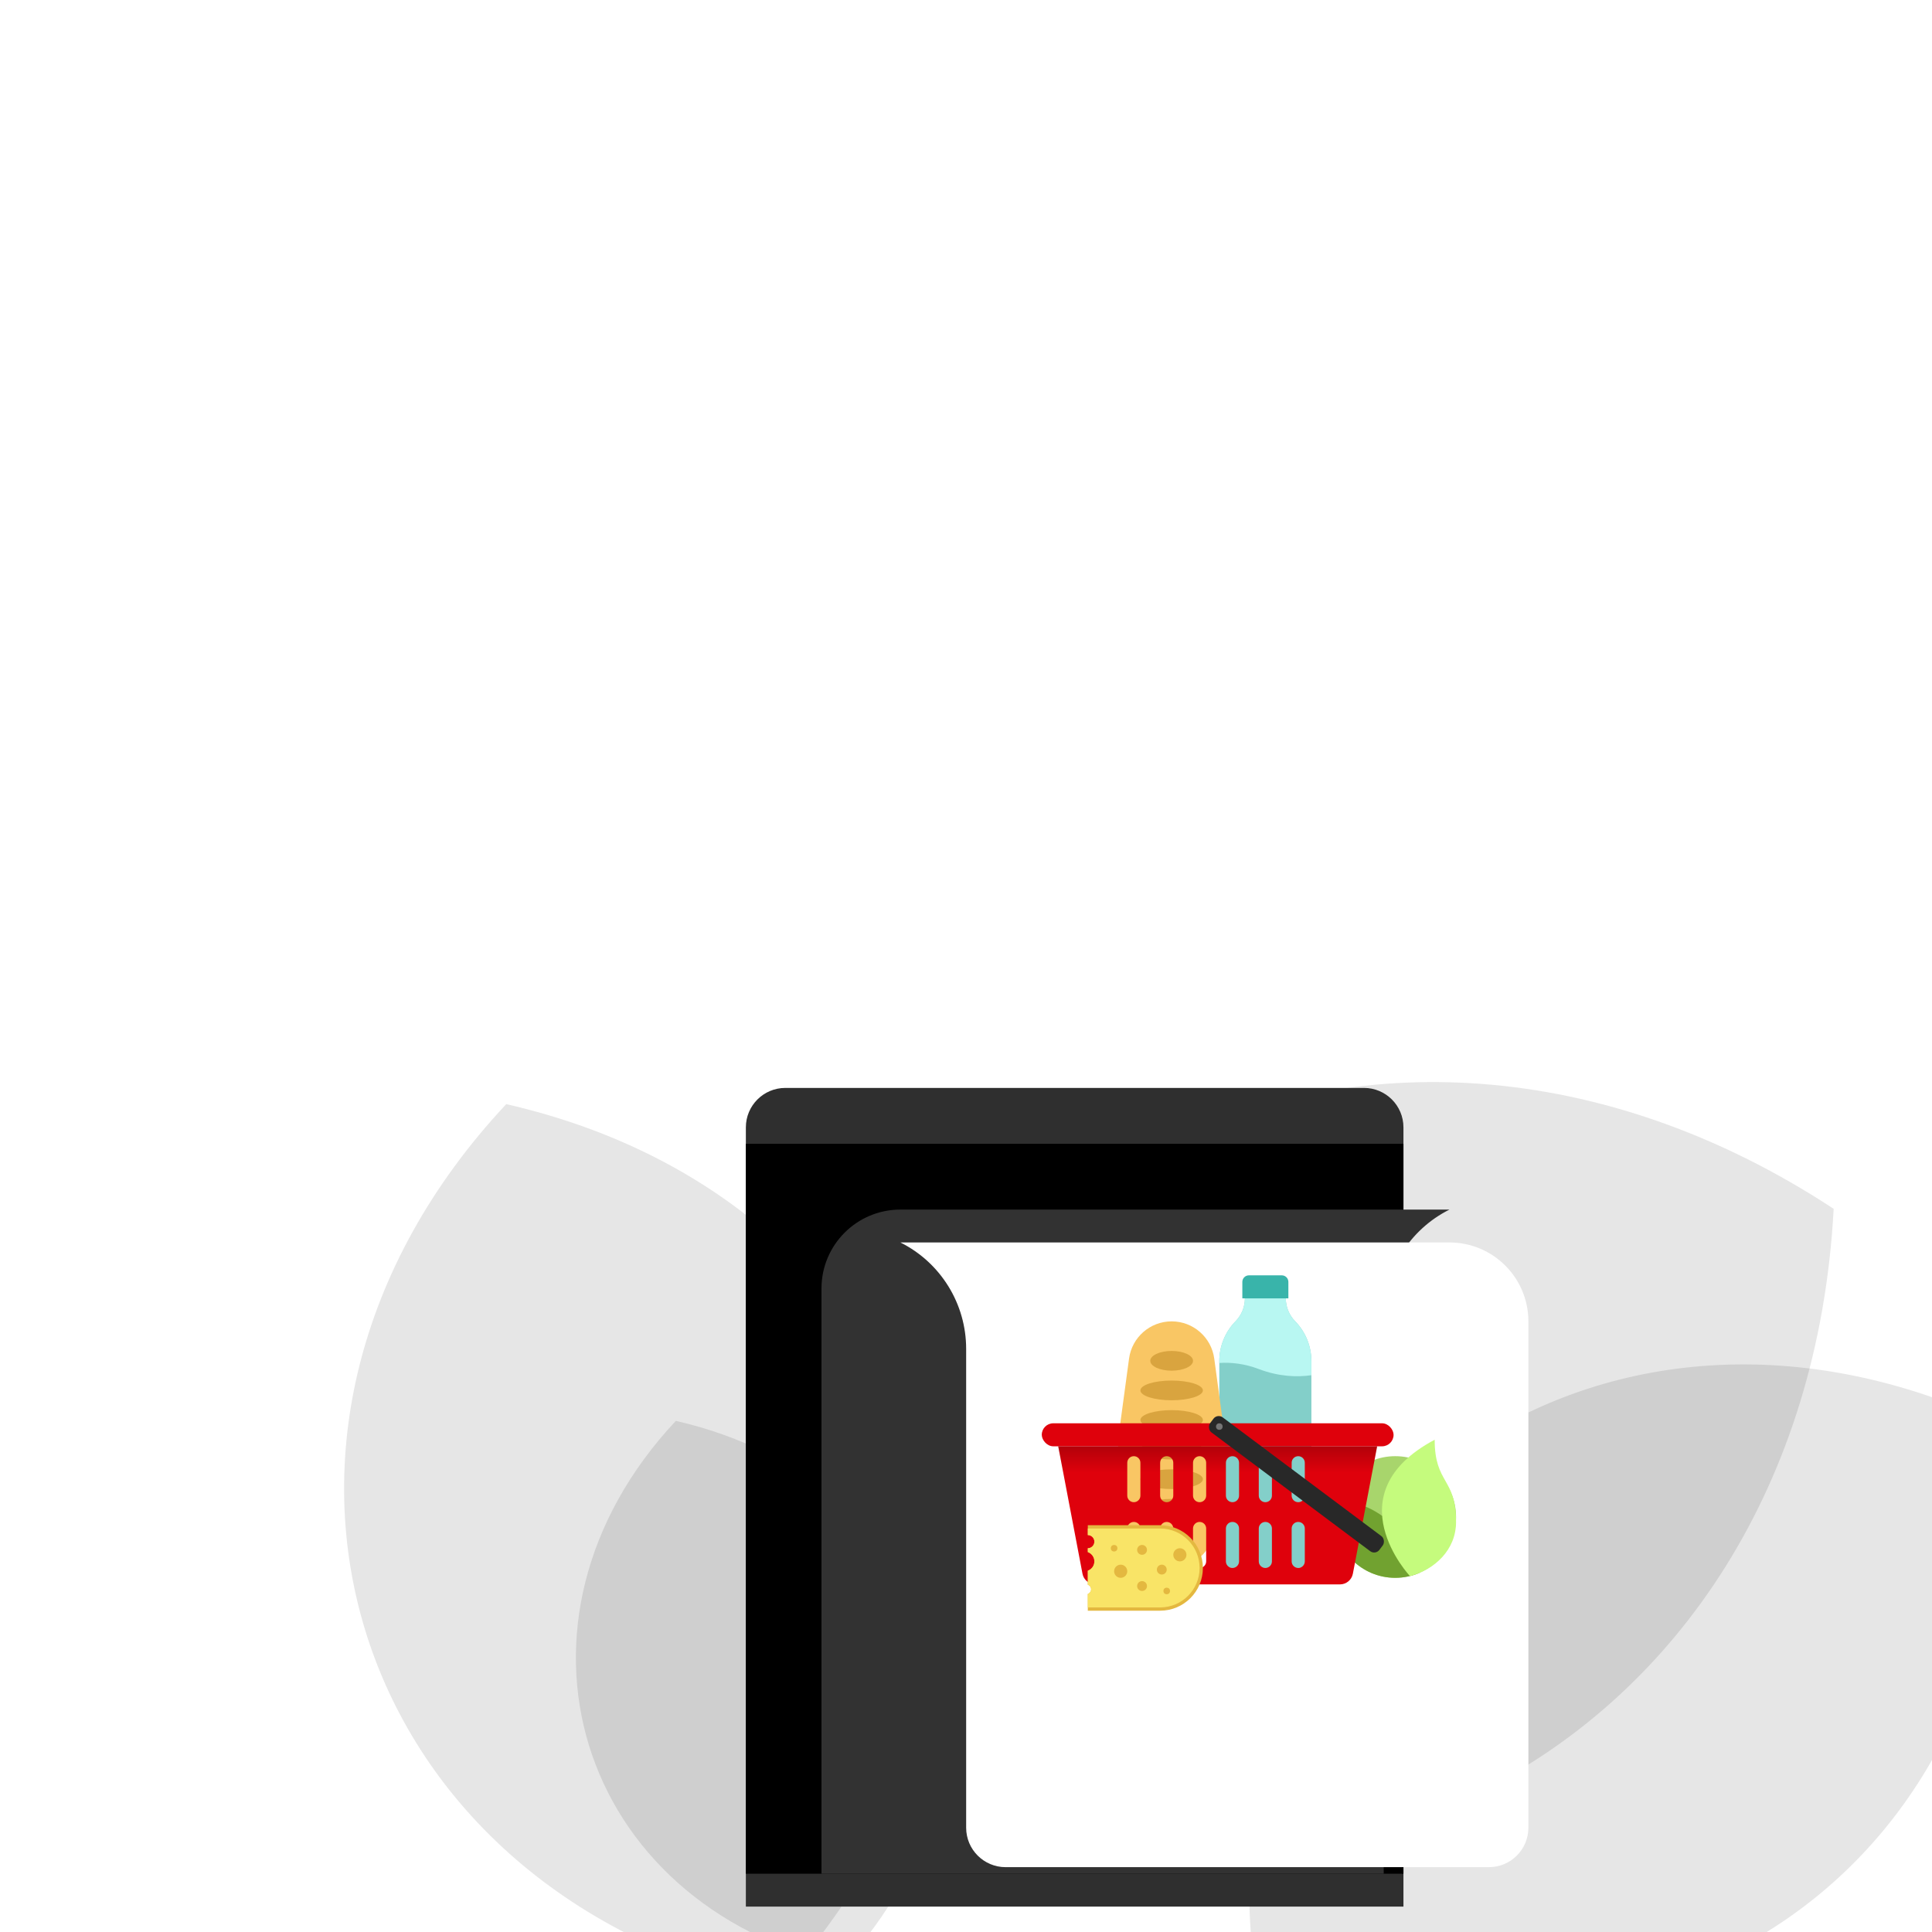 <svg width="588" height="588" viewBox="0 0 588 588" fill="none" xmlns="http://www.w3.org/2000/svg">
<g clip-path="url(#clip0_30215_26827)">
<path d="M205.683 432.437C148.755 493.296 175.173 579.569 256.418 598.117C313.347 537.258 286.928 450.985 205.683 432.437Z" fill="black" fill-opacity="0.1"/>
<path d="M154.071 336.041C61.703 434.786 104.567 574.766 236.389 604.861C328.758 506.115 285.893 366.135 154.071 336.041Z" fill="black" fill-opacity="0.1"/>
<path d="M558.071 367.901C549.078 536.378 386.072 618.826 245.031 526.235C254.025 357.757 417.031 275.31 558.071 367.901Z" fill="black" fill-opacity="0.1"/>
<path d="M608.681 433.716C619.857 566.482 501.255 648.598 380.915 591.413C369.739 458.647 488.341 376.53 608.681 433.716Z" fill="black" fill-opacity="0.1"/>
<g filter="url(#filter0_d_30215_26827)">
<path d="M227.002 333.108C227.002 326.477 232.379 321.1 239.01 321.1H415.127C421.759 321.1 427.135 326.477 427.135 333.108V570.266H227.002V333.108Z" fill="#2F2F2F"/>
</g>
<path d="M227.002 348.119H427.135V570.266H227.002V348.119Z" fill="black"/>
<path d="M441.145 368.132H274.034C260.771 368.132 250.018 378.884 250.018 392.148V570.266H421.132V400.514C421.132 386.801 428.88 374.264 441.145 368.132V368.132Z" fill="#323232"/>
<g filter="url(#filter1_d_30215_26827)">
<path d="M274.034 368.132H441.145C454.409 368.132 465.161 378.884 465.161 392.148V546.25C465.161 552.882 459.785 558.258 453.153 558.258H306.055C299.424 558.258 294.047 552.882 294.047 546.25V400.514C294.047 386.801 286.3 374.264 274.034 368.132V368.132Z" fill="white"/>
</g>
<path fill-rule="evenodd" clip-rule="evenodd" d="M378.881 395.15H385.107H391.334C391.334 397.733 392.337 400.215 394.132 402.073L394.252 402.197C397.373 405.426 399.117 409.741 399.117 414.232V473.201C399.117 475.412 397.325 477.204 395.114 477.204H385.107H375.101C372.89 477.204 371.098 475.412 371.098 473.201V414.232C371.098 409.741 372.842 405.426 375.962 402.197L376.083 402.073C377.878 400.215 378.881 397.733 378.881 395.15Z" fill="#83CFC9"/>
<path fill-rule="evenodd" clip-rule="evenodd" d="M385.107 395.15H378.881C378.881 397.733 377.878 400.215 376.083 402.073L375.962 402.197C372.842 405.426 371.098 409.741 371.098 414.232V414.812C374.704 414.584 378.787 415.026 383.106 416.664C389.209 418.979 394.75 419.182 399.117 418.54V414.232C399.117 409.741 397.373 405.426 394.252 402.197L394.132 402.073C392.337 400.215 391.334 397.733 391.334 395.15H385.107Z" fill="#B8F7F2"/>
<path d="M378.103 390.146C378.103 389.041 378.999 388.145 380.104 388.145H390.111C391.216 388.145 392.112 389.041 392.112 390.146V395.15H378.103V390.146Z" fill="#39B4AA"/>
<path d="M343.624 413.482C344.503 406.994 350.042 402.154 356.589 402.154V402.154C363.136 402.154 368.674 406.994 369.553 413.482L372.667 436.487C372.954 438.605 372.954 440.753 372.667 442.871L369.553 465.877C368.674 472.364 363.136 477.204 356.589 477.204V477.204C350.042 477.204 344.503 472.364 343.624 465.877L340.51 442.871C340.223 440.753 340.223 438.605 340.51 436.487L343.624 413.482Z" fill="#F9C664"/>
<ellipse cx="356.589" cy="414.162" rx="6.504" ry="3.002" fill="#D9A43F"/>
<ellipse cx="356.589" cy="423.168" rx="9.506" ry="3.002" fill="#D9A43F"/>
<ellipse cx="356.589" cy="432.174" rx="9.506" ry="3.002" fill="#D9A43F"/>
<ellipse cx="356.589" cy="441.18" rx="9.506" ry="3.002" fill="#D9A43F"/>
<ellipse cx="356.589" cy="450.186" rx="9.506" ry="3.002" fill="#D9A43F"/>
<ellipse cx="356.589" cy="459.192" rx="9.506" ry="3.002" fill="#D9A43F"/>
<circle cx="424.634" cy="461.694" r="18.512" fill="#A8D56C"/>
<path fill-rule="evenodd" clip-rule="evenodd" d="M432.001 478.682C429.743 479.663 427.252 480.206 424.634 480.206C414.41 480.206 406.122 471.918 406.122 461.694C406.122 459.835 406.396 458.039 406.906 456.347C423.781 458.136 429.854 470.9 432.001 478.682Z" fill="#71A230"/>
<path d="M429.137 479.706C429.137 479.706 405.621 454.689 436.642 438.178C436.642 451.687 443.146 449.686 443.146 463.195C443.146 471.7 436.642 477.704 429.137 479.706Z" fill="#C5FB7D"/>
<rect x="317.062" y="433.175" width="107.071" height="7.005" rx="3.502" fill="#DF010C"/>
<path fill-rule="evenodd" clip-rule="evenodd" d="M322.066 440.179H419.13L411.745 478.954C411.385 480.841 409.735 482.207 407.813 482.207H333.383C331.462 482.207 329.811 480.841 329.451 478.954L322.066 440.179ZM363.093 445.182C363.093 444.077 363.989 443.181 365.095 443.181C366.2 443.181 367.096 444.077 367.096 445.182V455.189C367.096 456.294 366.2 457.19 365.095 457.19C363.989 457.19 363.093 456.294 363.093 455.189V445.182ZM345.081 443.181C343.976 443.181 343.08 444.077 343.08 445.182V455.189C343.08 456.294 343.976 457.19 345.081 457.19C346.187 457.19 347.083 456.294 347.083 455.189V445.182C347.083 444.077 346.187 443.181 345.081 443.181ZM383.106 445.182C383.106 444.077 384.002 443.181 385.108 443.181C386.213 443.181 387.109 444.077 387.109 445.182V455.189C387.109 456.294 386.213 457.19 385.108 457.19C384.002 457.19 383.106 456.294 383.106 455.189V445.182ZM355.088 443.181C353.983 443.181 353.087 444.077 353.087 445.182V455.189C353.087 456.294 353.983 457.19 355.088 457.19C356.193 457.19 357.089 456.294 357.089 455.189V445.182C357.089 444.077 356.193 443.181 355.088 443.181ZM373.1 445.182C373.1 444.077 373.996 443.181 375.101 443.181C376.207 443.181 377.103 444.077 377.103 445.182V455.189C377.103 456.294 376.207 457.19 375.101 457.19C373.996 457.19 373.1 456.294 373.1 455.189V445.182ZM395.114 443.181C394.009 443.181 393.113 444.077 393.113 445.182V455.189C393.113 456.294 394.009 457.19 395.114 457.19C396.22 457.19 397.116 456.294 397.116 455.189V445.182C397.116 444.077 396.22 443.181 395.114 443.181ZM363.093 465.196C363.093 464.091 363.989 463.195 365.095 463.195C366.2 463.195 367.096 464.091 367.096 465.196V475.203C367.096 476.308 366.2 477.204 365.095 477.204C363.989 477.204 363.093 476.308 363.093 475.203V465.196ZM345.081 463.195C343.976 463.195 343.08 464.091 343.08 465.196V475.203C343.08 476.308 343.976 477.204 345.081 477.204C346.187 477.204 347.083 476.308 347.083 475.203V465.196C347.083 464.091 346.187 463.195 345.081 463.195ZM383.106 465.196C383.106 464.091 384.002 463.195 385.108 463.195C386.213 463.195 387.109 464.091 387.109 465.196V475.203C387.109 476.308 386.213 477.204 385.108 477.204C384.002 477.204 383.106 476.308 383.106 475.203V465.196ZM355.088 463.195C353.983 463.195 353.087 464.091 353.087 465.196V475.203C353.087 476.308 353.983 477.204 355.088 477.204C356.193 477.204 357.089 476.308 357.089 475.203V465.196C357.089 464.091 356.193 463.195 355.088 463.195ZM373.1 465.196C373.1 464.091 373.996 463.195 375.101 463.195C376.207 463.195 377.103 464.091 377.103 465.196V475.203C377.103 476.308 376.207 477.204 375.101 477.204C373.996 477.204 373.1 476.308 373.1 475.203V465.196ZM395.114 463.195C394.009 463.195 393.113 464.091 393.113 465.196V475.203C393.113 476.308 394.009 477.204 395.114 477.204C396.22 477.204 397.116 476.308 397.116 475.203V465.196C397.116 464.091 396.22 463.195 395.114 463.195Z" fill="#DF010C"/>
<path fill-rule="evenodd" clip-rule="evenodd" d="M322.066 440.179H419.13L411.745 478.954C411.385 480.841 409.735 482.207 407.813 482.207H333.383C331.462 482.207 329.811 480.841 329.451 478.954L322.066 440.179ZM363.093 445.182C363.093 444.077 363.989 443.181 365.095 443.181C366.2 443.181 367.096 444.077 367.096 445.182V455.189C367.096 456.294 366.2 457.19 365.095 457.19C363.989 457.19 363.093 456.294 363.093 455.189V445.182ZM345.081 443.181C343.976 443.181 343.08 444.077 343.08 445.182V455.189C343.08 456.294 343.976 457.19 345.081 457.19C346.187 457.19 347.083 456.294 347.083 455.189V445.182C347.083 444.077 346.187 443.181 345.081 443.181ZM383.106 445.182C383.106 444.077 384.002 443.181 385.108 443.181C386.213 443.181 387.109 444.077 387.109 445.182V455.189C387.109 456.294 386.213 457.19 385.108 457.19C384.002 457.19 383.106 456.294 383.106 455.189V445.182ZM355.088 443.181C353.983 443.181 353.087 444.077 353.087 445.182V455.189C353.087 456.294 353.983 457.19 355.088 457.19C356.193 457.19 357.089 456.294 357.089 455.189V445.182C357.089 444.077 356.193 443.181 355.088 443.181ZM373.1 445.182C373.1 444.077 373.996 443.181 375.101 443.181C376.207 443.181 377.103 444.077 377.103 445.182V455.189C377.103 456.294 376.207 457.19 375.101 457.19C373.996 457.19 373.1 456.294 373.1 455.189V445.182ZM395.114 443.181C394.009 443.181 393.113 444.077 393.113 445.182V455.189C393.113 456.294 394.009 457.19 395.114 457.19C396.22 457.19 397.116 456.294 397.116 455.189V445.182C397.116 444.077 396.22 443.181 395.114 443.181ZM363.093 465.196C363.093 464.091 363.989 463.195 365.095 463.195C366.2 463.195 367.096 464.091 367.096 465.196V475.203C367.096 476.308 366.2 477.204 365.095 477.204C363.989 477.204 363.093 476.308 363.093 475.203V465.196ZM345.081 463.195C343.976 463.195 343.08 464.091 343.08 465.196V475.203C343.08 476.308 343.976 477.204 345.081 477.204C346.187 477.204 347.083 476.308 347.083 475.203V465.196C347.083 464.091 346.187 463.195 345.081 463.195ZM383.106 465.196C383.106 464.091 384.002 463.195 385.108 463.195C386.213 463.195 387.109 464.091 387.109 465.196V475.203C387.109 476.308 386.213 477.204 385.108 477.204C384.002 477.204 383.106 476.308 383.106 475.203V465.196ZM355.088 463.195C353.983 463.195 353.087 464.091 353.087 465.196V475.203C353.087 476.308 353.983 477.204 355.088 477.204C356.193 477.204 357.089 476.308 357.089 475.203V465.196C357.089 464.091 356.193 463.195 355.088 463.195ZM373.1 465.196C373.1 464.091 373.996 463.195 375.101 463.195C376.207 463.195 377.103 464.091 377.103 465.196V475.203C377.103 476.308 376.207 477.204 375.101 477.204C373.996 477.204 373.1 476.308 373.1 475.203V465.196ZM395.114 463.195C394.009 463.195 393.113 464.091 393.113 465.196V475.203C393.113 476.308 394.009 477.204 395.114 477.204C396.22 477.204 397.116 476.308 397.116 475.203V465.196C397.116 464.091 396.22 463.195 395.114 463.195Z" fill="url(#paint0_linear_30215_26827)" fill-opacity="0.2"/>
<rect x="370.519" y="430.173" width="64.354" height="5.714" rx="2.001" transform="rotate(36.806 370.519 430.173)" fill="#282828"/>
<circle cx="371.098" cy="434.175" r="1.001" fill="#757575"/>
<path fill-rule="evenodd" clip-rule="evenodd" d="M353.086 464.195H331.072V467.197C332.177 467.197 333.073 468.093 333.073 469.199C333.073 470.304 332.177 471.2 331.072 471.2V472.372C332.238 472.784 333.073 473.896 333.073 475.203C333.073 476.51 332.238 477.622 331.072 478.034V482.293C331.655 482.499 332.072 483.055 332.072 483.708C332.072 484.362 331.655 484.918 331.072 485.124V490.213H353.086C360.271 490.213 366.095 484.389 366.095 477.204C366.095 470.02 360.271 464.195 353.086 464.195Z" fill="#E4B840"/>
<path fill-rule="evenodd" clip-rule="evenodd" d="M353.086 465.196H331.072V467.197C332.177 467.197 333.073 468.093 333.073 469.199C333.073 470.304 332.177 471.2 331.072 471.2V472.371C332.238 472.784 333.073 473.896 333.073 475.203C333.073 476.51 332.238 477.622 331.072 478.034V482.293C331.655 482.499 332.072 483.055 332.072 483.708C332.072 484.362 331.655 484.918 331.072 485.124V489.212H353.086C359.718 489.212 365.094 483.836 365.094 477.204C365.094 470.572 359.718 465.196 353.086 465.196Z" fill="#F9E467"/>
<circle cx="339.077" cy="471.2" r="1.001" fill="#E4B840"/>
<circle cx="355.088" cy="484.209" r="1.001" fill="#E4B840"/>
<circle cx="347.583" cy="471.7" r="1.501" fill="#E4B840"/>
<circle cx="353.587" cy="477.704" r="1.501" fill="#E4B840"/>
<circle cx="347.583" cy="482.708" r="1.501" fill="#E4B840"/>
<circle cx="341.078" cy="478.205" r="2.001" fill="#E4B840"/>
<circle cx="359.09" cy="473.201" r="2.001" fill="#E4B840"/>
</g>
<defs>
<filter id="filter0_d_30215_26827" x="206.989" y="311.094" width="240.159" height="289.192" filterUnits="userSpaceOnUse" color-interpolation-filters="sRGB">
<feFlood flood-opacity="0" result="BackgroundImageFix"/>
<feColorMatrix in="SourceAlpha" type="matrix" values="0 0 0 0 0 0 0 0 0 0 0 0 0 0 0 0 0 0 127 0" result="hardAlpha"/>
<feOffset dy="10.007"/>
<feGaussianBlur stdDeviation="10.007"/>
<feComposite in2="hardAlpha" operator="out"/>
<feColorMatrix type="matrix" values="0 0 0 0 0.804 0 0 0 0 0.035 0 0 0 0 0.035 0 0 0 1 0"/>
<feBlend mode="normal" in2="BackgroundImageFix" result="effect1_dropShadow_30215_26827"/>
<feBlend mode="normal" in="SourceGraphic" in2="effect1_dropShadow_30215_26827" result="shape"/>
</filter>
<filter id="filter1_d_30215_26827" x="234.008" y="338.112" width="271.18" height="270.179" filterUnits="userSpaceOnUse" color-interpolation-filters="sRGB">
<feFlood flood-opacity="0" result="BackgroundImageFix"/>
<feColorMatrix in="SourceAlpha" type="matrix" values="0 0 0 0 0 0 0 0 0 0 0 0 0 0 0 0 0 0 127 0" result="hardAlpha"/>
<feOffset dy="10.007"/>
<feGaussianBlur stdDeviation="20.013"/>
<feComposite in2="hardAlpha" operator="out"/>
<feColorMatrix type="matrix" values="0 0 0 0 0 0 0 0 0 0 0 0 0 0 0 0 0 0 0.5 0"/>
<feBlend mode="normal" in2="BackgroundImageFix" result="effect1_dropShadow_30215_26827"/>
<feBlend mode="normal" in="SourceGraphic" in2="effect1_dropShadow_30215_26827" result="shape"/>
</filter>
<linearGradient id="paint0_linear_30215_26827" x1="370.598" y1="440.179" x2="370.598" y2="448.185" gradientUnits="userSpaceOnUse">
<stop/>
<stop offset="1" stop-opacity="0"/>
</linearGradient>
<clipPath id="clip0_30215_26827">
<rect width="588" height="588" fill="white"/>
</clipPath>
</defs>
</svg>
